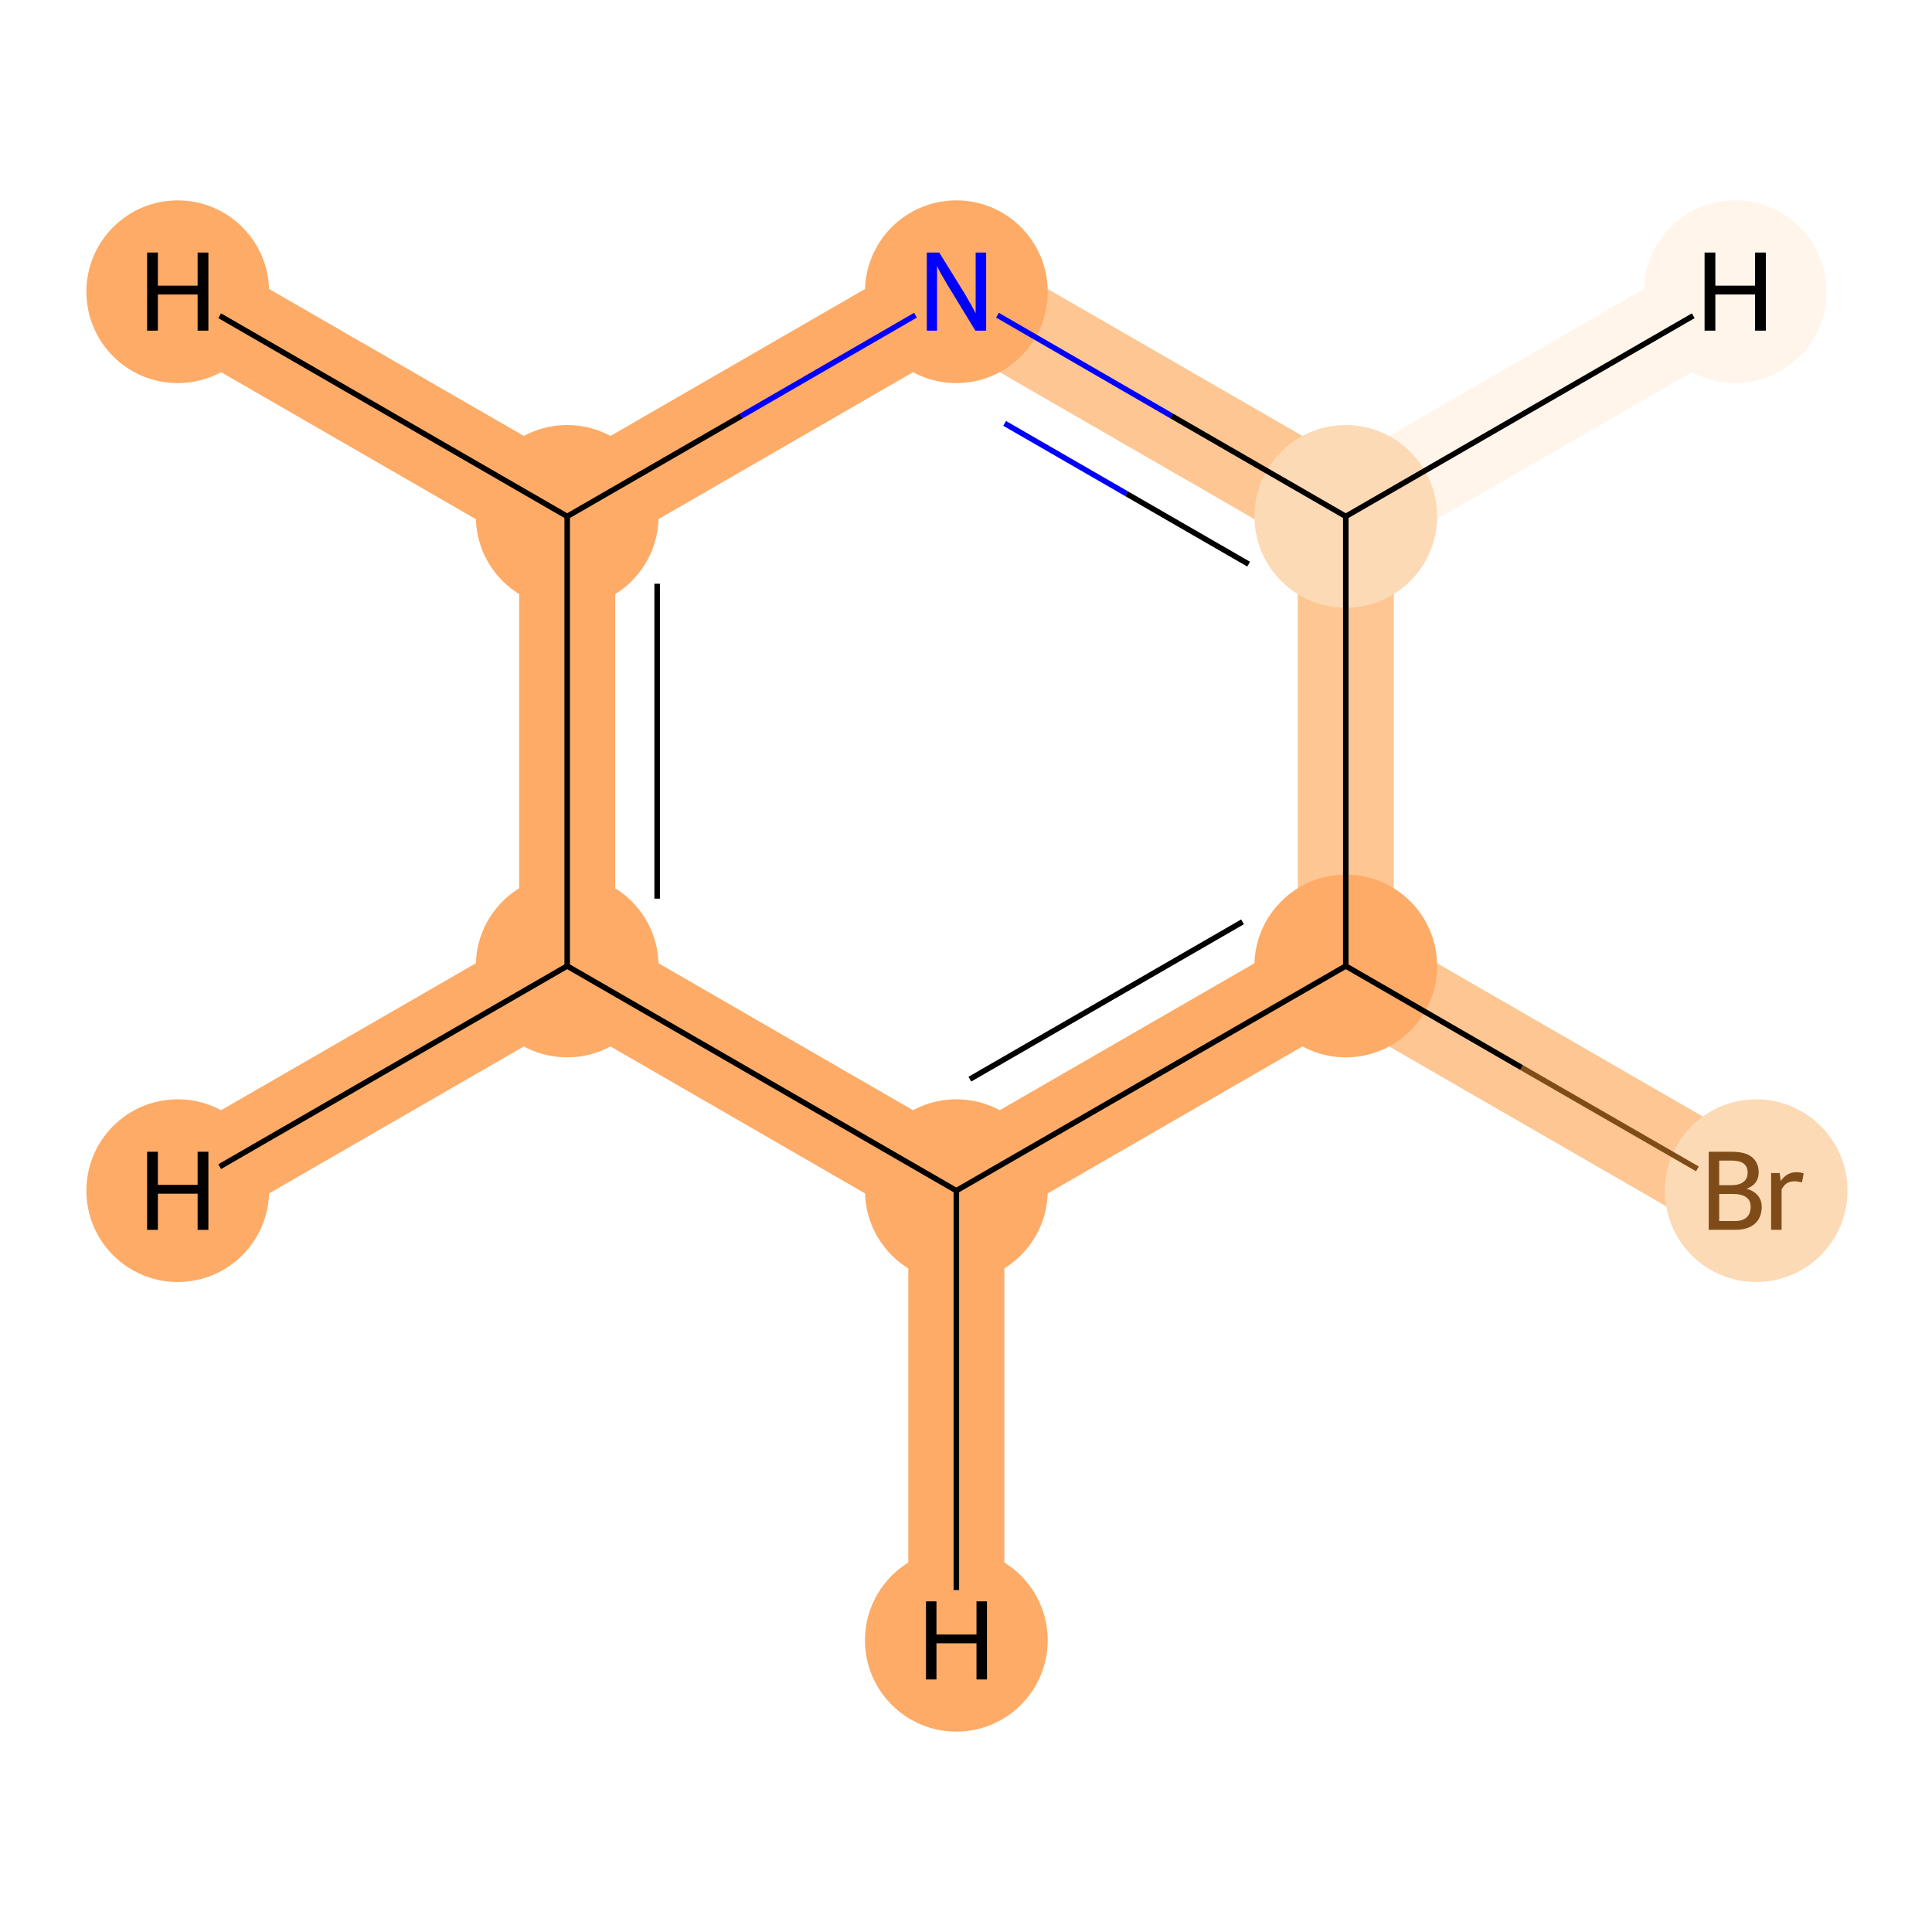<?xml version='1.0' encoding='iso-8859-1'?>
<svg version='1.1' baseProfile='full'
              xmlns='http://www.w3.org/2000/svg'
                      xmlns:rdkit='http://www.rdkit.org/xml'
                      xmlns:xlink='http://www.w3.org/1999/xlink'
                  xml:space='preserve'
width='700px' height='700px' viewBox='0 0 700 700'>
<!-- END OF HEADER -->
<rect style='opacity:1.0;fill:#FFFFFF;stroke:none' width='700.0' height='700.0' x='0.0' y='0.0'> </rect>
<path d='M 628.7,431.4 L 487.6,350.0' style='fill:none;fill-rule:evenodd;stroke:#FDC692;stroke-width:34.8px;stroke-linecap:butt;stroke-linejoin:miter;stroke-opacity:1' />
<path d='M 487.6,350.0 L 346.5,431.4' style='fill:none;fill-rule:evenodd;stroke:#FDAB67;stroke-width:34.8px;stroke-linecap:butt;stroke-linejoin:miter;stroke-opacity:1' />
<path d='M 487.6,350.0 L 487.6,187.1' style='fill:none;fill-rule:evenodd;stroke:#FDC692;stroke-width:34.8px;stroke-linecap:butt;stroke-linejoin:miter;stroke-opacity:1' />
<path d='M 346.5,431.4 L 205.5,350.0' style='fill:none;fill-rule:evenodd;stroke:#FDAB67;stroke-width:34.8px;stroke-linecap:butt;stroke-linejoin:miter;stroke-opacity:1' />
<path d='M 346.5,431.4 L 346.5,594.3' style='fill:none;fill-rule:evenodd;stroke:#FDAB67;stroke-width:34.8px;stroke-linecap:butt;stroke-linejoin:miter;stroke-opacity:1' />
<path d='M 205.5,350.0 L 205.5,187.1' style='fill:none;fill-rule:evenodd;stroke:#FDAB67;stroke-width:34.8px;stroke-linecap:butt;stroke-linejoin:miter;stroke-opacity:1' />
<path d='M 205.5,350.0 L 64.4,431.4' style='fill:none;fill-rule:evenodd;stroke:#FDAB67;stroke-width:34.8px;stroke-linecap:butt;stroke-linejoin:miter;stroke-opacity:1' />
<path d='M 205.5,187.1 L 346.5,105.7' style='fill:none;fill-rule:evenodd;stroke:#FDAB67;stroke-width:34.8px;stroke-linecap:butt;stroke-linejoin:miter;stroke-opacity:1' />
<path d='M 205.5,187.1 L 64.4,105.7' style='fill:none;fill-rule:evenodd;stroke:#FDAB67;stroke-width:34.8px;stroke-linecap:butt;stroke-linejoin:miter;stroke-opacity:1' />
<path d='M 346.5,105.7 L 487.6,187.1' style='fill:none;fill-rule:evenodd;stroke:#FDC692;stroke-width:34.8px;stroke-linecap:butt;stroke-linejoin:miter;stroke-opacity:1' />
<path d='M 487.6,187.1 L 628.7,105.7' style='fill:none;fill-rule:evenodd;stroke:#FFF5EB;stroke-width:34.8px;stroke-linecap:butt;stroke-linejoin:miter;stroke-opacity:1' />
<ellipse cx='636.3' cy='431.4' rx='32.6' ry='32.6'  style='fill:#FDDAB6;fill-rule:evenodd;stroke:#FDDAB6;stroke-width:1.0px;stroke-linecap:butt;stroke-linejoin:miter;stroke-opacity:1' />
<ellipse cx='487.6' cy='350.0' rx='32.6' ry='32.6'  style='fill:#FDAB67;fill-rule:evenodd;stroke:#FDAB67;stroke-width:1.0px;stroke-linecap:butt;stroke-linejoin:miter;stroke-opacity:1' />
<ellipse cx='346.5' cy='431.4' rx='32.6' ry='32.6'  style='fill:#FDAB67;fill-rule:evenodd;stroke:#FDAB67;stroke-width:1.0px;stroke-linecap:butt;stroke-linejoin:miter;stroke-opacity:1' />
<ellipse cx='205.5' cy='350.0' rx='32.6' ry='32.6'  style='fill:#FDAB67;fill-rule:evenodd;stroke:#FDAB67;stroke-width:1.0px;stroke-linecap:butt;stroke-linejoin:miter;stroke-opacity:1' />
<ellipse cx='205.5' cy='187.1' rx='32.6' ry='32.6'  style='fill:#FDAB67;fill-rule:evenodd;stroke:#FDAB67;stroke-width:1.0px;stroke-linecap:butt;stroke-linejoin:miter;stroke-opacity:1' />
<ellipse cx='346.5' cy='105.7' rx='32.6' ry='32.6'  style='fill:#FDAB67;fill-rule:evenodd;stroke:#FDAB67;stroke-width:1.0px;stroke-linecap:butt;stroke-linejoin:miter;stroke-opacity:1' />
<ellipse cx='487.6' cy='187.1' rx='32.6' ry='32.6'  style='fill:#FDDAB6;fill-rule:evenodd;stroke:#FDDAB6;stroke-width:1.0px;stroke-linecap:butt;stroke-linejoin:miter;stroke-opacity:1' />
<ellipse cx='346.5' cy='594.3' rx='32.6' ry='32.6'  style='fill:#FDAB67;fill-rule:evenodd;stroke:#FDAB67;stroke-width:1.0px;stroke-linecap:butt;stroke-linejoin:miter;stroke-opacity:1' />
<ellipse cx='64.4' cy='431.4' rx='32.6' ry='32.6'  style='fill:#FDAB67;fill-rule:evenodd;stroke:#FDAB67;stroke-width:1.0px;stroke-linecap:butt;stroke-linejoin:miter;stroke-opacity:1' />
<ellipse cx='64.4' cy='105.7' rx='32.6' ry='32.6'  style='fill:#FDAB67;fill-rule:evenodd;stroke:#FDAB67;stroke-width:1.0px;stroke-linecap:butt;stroke-linejoin:miter;stroke-opacity:1' />
<ellipse cx='628.7' cy='105.7' rx='32.6' ry='32.6'  style='fill:#FFF5EB;fill-rule:evenodd;stroke:#FFF5EB;stroke-width:1.0px;stroke-linecap:butt;stroke-linejoin:miter;stroke-opacity:1' />
<path class='bond-0 atom-0 atom-1' d='M 615.0,423.5 L 551.3,386.8' style='fill:none;fill-rule:evenodd;stroke:#7F4C19;stroke-width:2.0px;stroke-linecap:butt;stroke-linejoin:miter;stroke-opacity:1' />
<path class='bond-0 atom-0 atom-1' d='M 551.3,386.8 L 487.6,350.0' style='fill:none;fill-rule:evenodd;stroke:#000000;stroke-width:2.0px;stroke-linecap:butt;stroke-linejoin:miter;stroke-opacity:1' />
<path class='bond-1 atom-1 atom-2' d='M 487.6,350.0 L 346.5,431.4' style='fill:none;fill-rule:evenodd;stroke:#000000;stroke-width:2.0px;stroke-linecap:butt;stroke-linejoin:miter;stroke-opacity:1' />
<path class='bond-1 atom-1 atom-2' d='M 450.2,334.0 L 351.4,391.0' style='fill:none;fill-rule:evenodd;stroke:#000000;stroke-width:2.0px;stroke-linecap:butt;stroke-linejoin:miter;stroke-opacity:1' />
<path class='bond-6 atom-6 atom-1' d='M 487.6,187.1 L 487.6,350.0' style='fill:none;fill-rule:evenodd;stroke:#000000;stroke-width:2.0px;stroke-linecap:butt;stroke-linejoin:miter;stroke-opacity:1' />
<path class='bond-2 atom-2 atom-3' d='M 346.5,431.4 L 205.5,350.0' style='fill:none;fill-rule:evenodd;stroke:#000000;stroke-width:2.0px;stroke-linecap:butt;stroke-linejoin:miter;stroke-opacity:1' />
<path class='bond-7 atom-2 atom-7' d='M 346.5,431.4 L 346.5,576.1' style='fill:none;fill-rule:evenodd;stroke:#000000;stroke-width:2.0px;stroke-linecap:butt;stroke-linejoin:miter;stroke-opacity:1' />
<path class='bond-3 atom-3 atom-4' d='M 205.5,350.0 L 205.5,187.1' style='fill:none;fill-rule:evenodd;stroke:#000000;stroke-width:2.0px;stroke-linecap:butt;stroke-linejoin:miter;stroke-opacity:1' />
<path class='bond-3 atom-3 atom-4' d='M 238.1,325.6 L 238.1,211.5' style='fill:none;fill-rule:evenodd;stroke:#000000;stroke-width:2.0px;stroke-linecap:butt;stroke-linejoin:miter;stroke-opacity:1' />
<path class='bond-8 atom-3 atom-8' d='M 205.5,350.0 L 79.6,422.7' style='fill:none;fill-rule:evenodd;stroke:#000000;stroke-width:2.0px;stroke-linecap:butt;stroke-linejoin:miter;stroke-opacity:1' />
<path class='bond-4 atom-4 atom-5' d='M 205.5,187.1 L 268.6,150.7' style='fill:none;fill-rule:evenodd;stroke:#000000;stroke-width:2.0px;stroke-linecap:butt;stroke-linejoin:miter;stroke-opacity:1' />
<path class='bond-4 atom-4 atom-5' d='M 268.6,150.7 L 331.7,114.2' style='fill:none;fill-rule:evenodd;stroke:#0000FF;stroke-width:2.0px;stroke-linecap:butt;stroke-linejoin:miter;stroke-opacity:1' />
<path class='bond-9 atom-4 atom-9' d='M 205.5,187.1 L 79.6,114.4' style='fill:none;fill-rule:evenodd;stroke:#000000;stroke-width:2.0px;stroke-linecap:butt;stroke-linejoin:miter;stroke-opacity:1' />
<path class='bond-5 atom-5 atom-6' d='M 361.4,114.2 L 424.5,150.7' style='fill:none;fill-rule:evenodd;stroke:#0000FF;stroke-width:2.0px;stroke-linecap:butt;stroke-linejoin:miter;stroke-opacity:1' />
<path class='bond-5 atom-5 atom-6' d='M 424.5,150.7 L 487.6,187.1' style='fill:none;fill-rule:evenodd;stroke:#000000;stroke-width:2.0px;stroke-linecap:butt;stroke-linejoin:miter;stroke-opacity:1' />
<path class='bond-5 atom-5 atom-6' d='M 364.0,153.4 L 408.2,178.9' style='fill:none;fill-rule:evenodd;stroke:#0000FF;stroke-width:2.0px;stroke-linecap:butt;stroke-linejoin:miter;stroke-opacity:1' />
<path class='bond-5 atom-5 atom-6' d='M 408.2,178.9 L 452.4,204.4' style='fill:none;fill-rule:evenodd;stroke:#000000;stroke-width:2.0px;stroke-linecap:butt;stroke-linejoin:miter;stroke-opacity:1' />
<path class='bond-10 atom-6 atom-10' d='M 487.6,187.1 L 613.5,114.4' style='fill:none;fill-rule:evenodd;stroke:#000000;stroke-width:2.0px;stroke-linecap:butt;stroke-linejoin:miter;stroke-opacity:1' />
<path  class='atom-0' d='M 632.8 430.7
Q 635.6 431.5, 636.9 433.2
Q 638.3 434.8, 638.3 437.2
Q 638.3 441.2, 635.8 443.4
Q 633.3 445.6, 628.6 445.6
L 619.1 445.6
L 619.1 417.3
L 627.4 417.3
Q 632.3 417.3, 634.7 419.2
Q 637.2 421.2, 637.2 424.8
Q 637.2 429.1, 632.8 430.7
M 622.9 420.5
L 622.9 429.4
L 627.4 429.4
Q 630.2 429.4, 631.7 428.2
Q 633.2 427.1, 633.2 424.8
Q 633.2 420.5, 627.4 420.5
L 622.9 420.5
M 628.6 442.4
Q 631.4 442.4, 632.8 441.1
Q 634.3 439.8, 634.3 437.2
Q 634.3 434.9, 632.7 433.8
Q 631.1 432.6, 628.0 432.6
L 622.9 432.6
L 622.9 442.4
L 628.6 442.4
' fill='#7F4C19'/>
<path  class='atom-0' d='M 644.8 425.0
L 645.2 427.9
Q 647.4 424.7, 650.9 424.7
Q 652.0 424.7, 653.5 425.1
L 652.9 428.4
Q 651.2 428.0, 650.2 428.0
Q 648.6 428.0, 647.4 428.7
Q 646.4 429.4, 645.5 430.9
L 645.5 445.6
L 641.7 445.6
L 641.7 425.0
L 644.8 425.0
' fill='#7F4C19'/>
<path  class='atom-5' d='M 340.3 91.5
L 349.6 106.5
Q 350.5 108.0, 352.0 110.7
Q 353.4 113.3, 353.5 113.5
L 353.5 91.5
L 357.3 91.5
L 357.3 119.8
L 353.4 119.8
L 343.4 103.4
Q 342.3 101.5, 341.0 99.3
Q 339.8 97.1, 339.5 96.4
L 339.5 119.8
L 335.8 119.8
L 335.8 91.5
L 340.3 91.5
' fill='#0000FF'/>
<path  class='atom-7' d='M 335.5 580.2
L 339.3 580.2
L 339.3 592.2
L 353.8 592.2
L 353.8 580.2
L 357.6 580.2
L 357.6 608.5
L 353.8 608.5
L 353.8 595.4
L 339.3 595.4
L 339.3 608.5
L 335.5 608.5
L 335.5 580.2
' fill='#000000'/>
<path  class='atom-8' d='M 53.3 417.3
L 57.2 417.3
L 57.2 429.3
L 71.6 429.3
L 71.6 417.3
L 75.5 417.3
L 75.5 445.6
L 71.6 445.6
L 71.6 432.5
L 57.2 432.5
L 57.2 445.6
L 53.3 445.6
L 53.3 417.3
' fill='#000000'/>
<path  class='atom-9' d='M 53.3 91.5
L 57.2 91.5
L 57.2 103.5
L 71.6 103.5
L 71.6 91.5
L 75.5 91.5
L 75.5 119.8
L 71.6 119.8
L 71.6 106.7
L 57.2 106.7
L 57.2 119.8
L 53.3 119.8
L 53.3 91.5
' fill='#000000'/>
<path  class='atom-10' d='M 617.6 91.5
L 621.5 91.5
L 621.5 103.5
L 635.9 103.5
L 635.9 91.5
L 639.8 91.5
L 639.8 119.8
L 635.9 119.8
L 635.9 106.7
L 621.5 106.7
L 621.5 119.8
L 617.6 119.8
L 617.6 91.5
' fill='#000000'/>
</svg>
